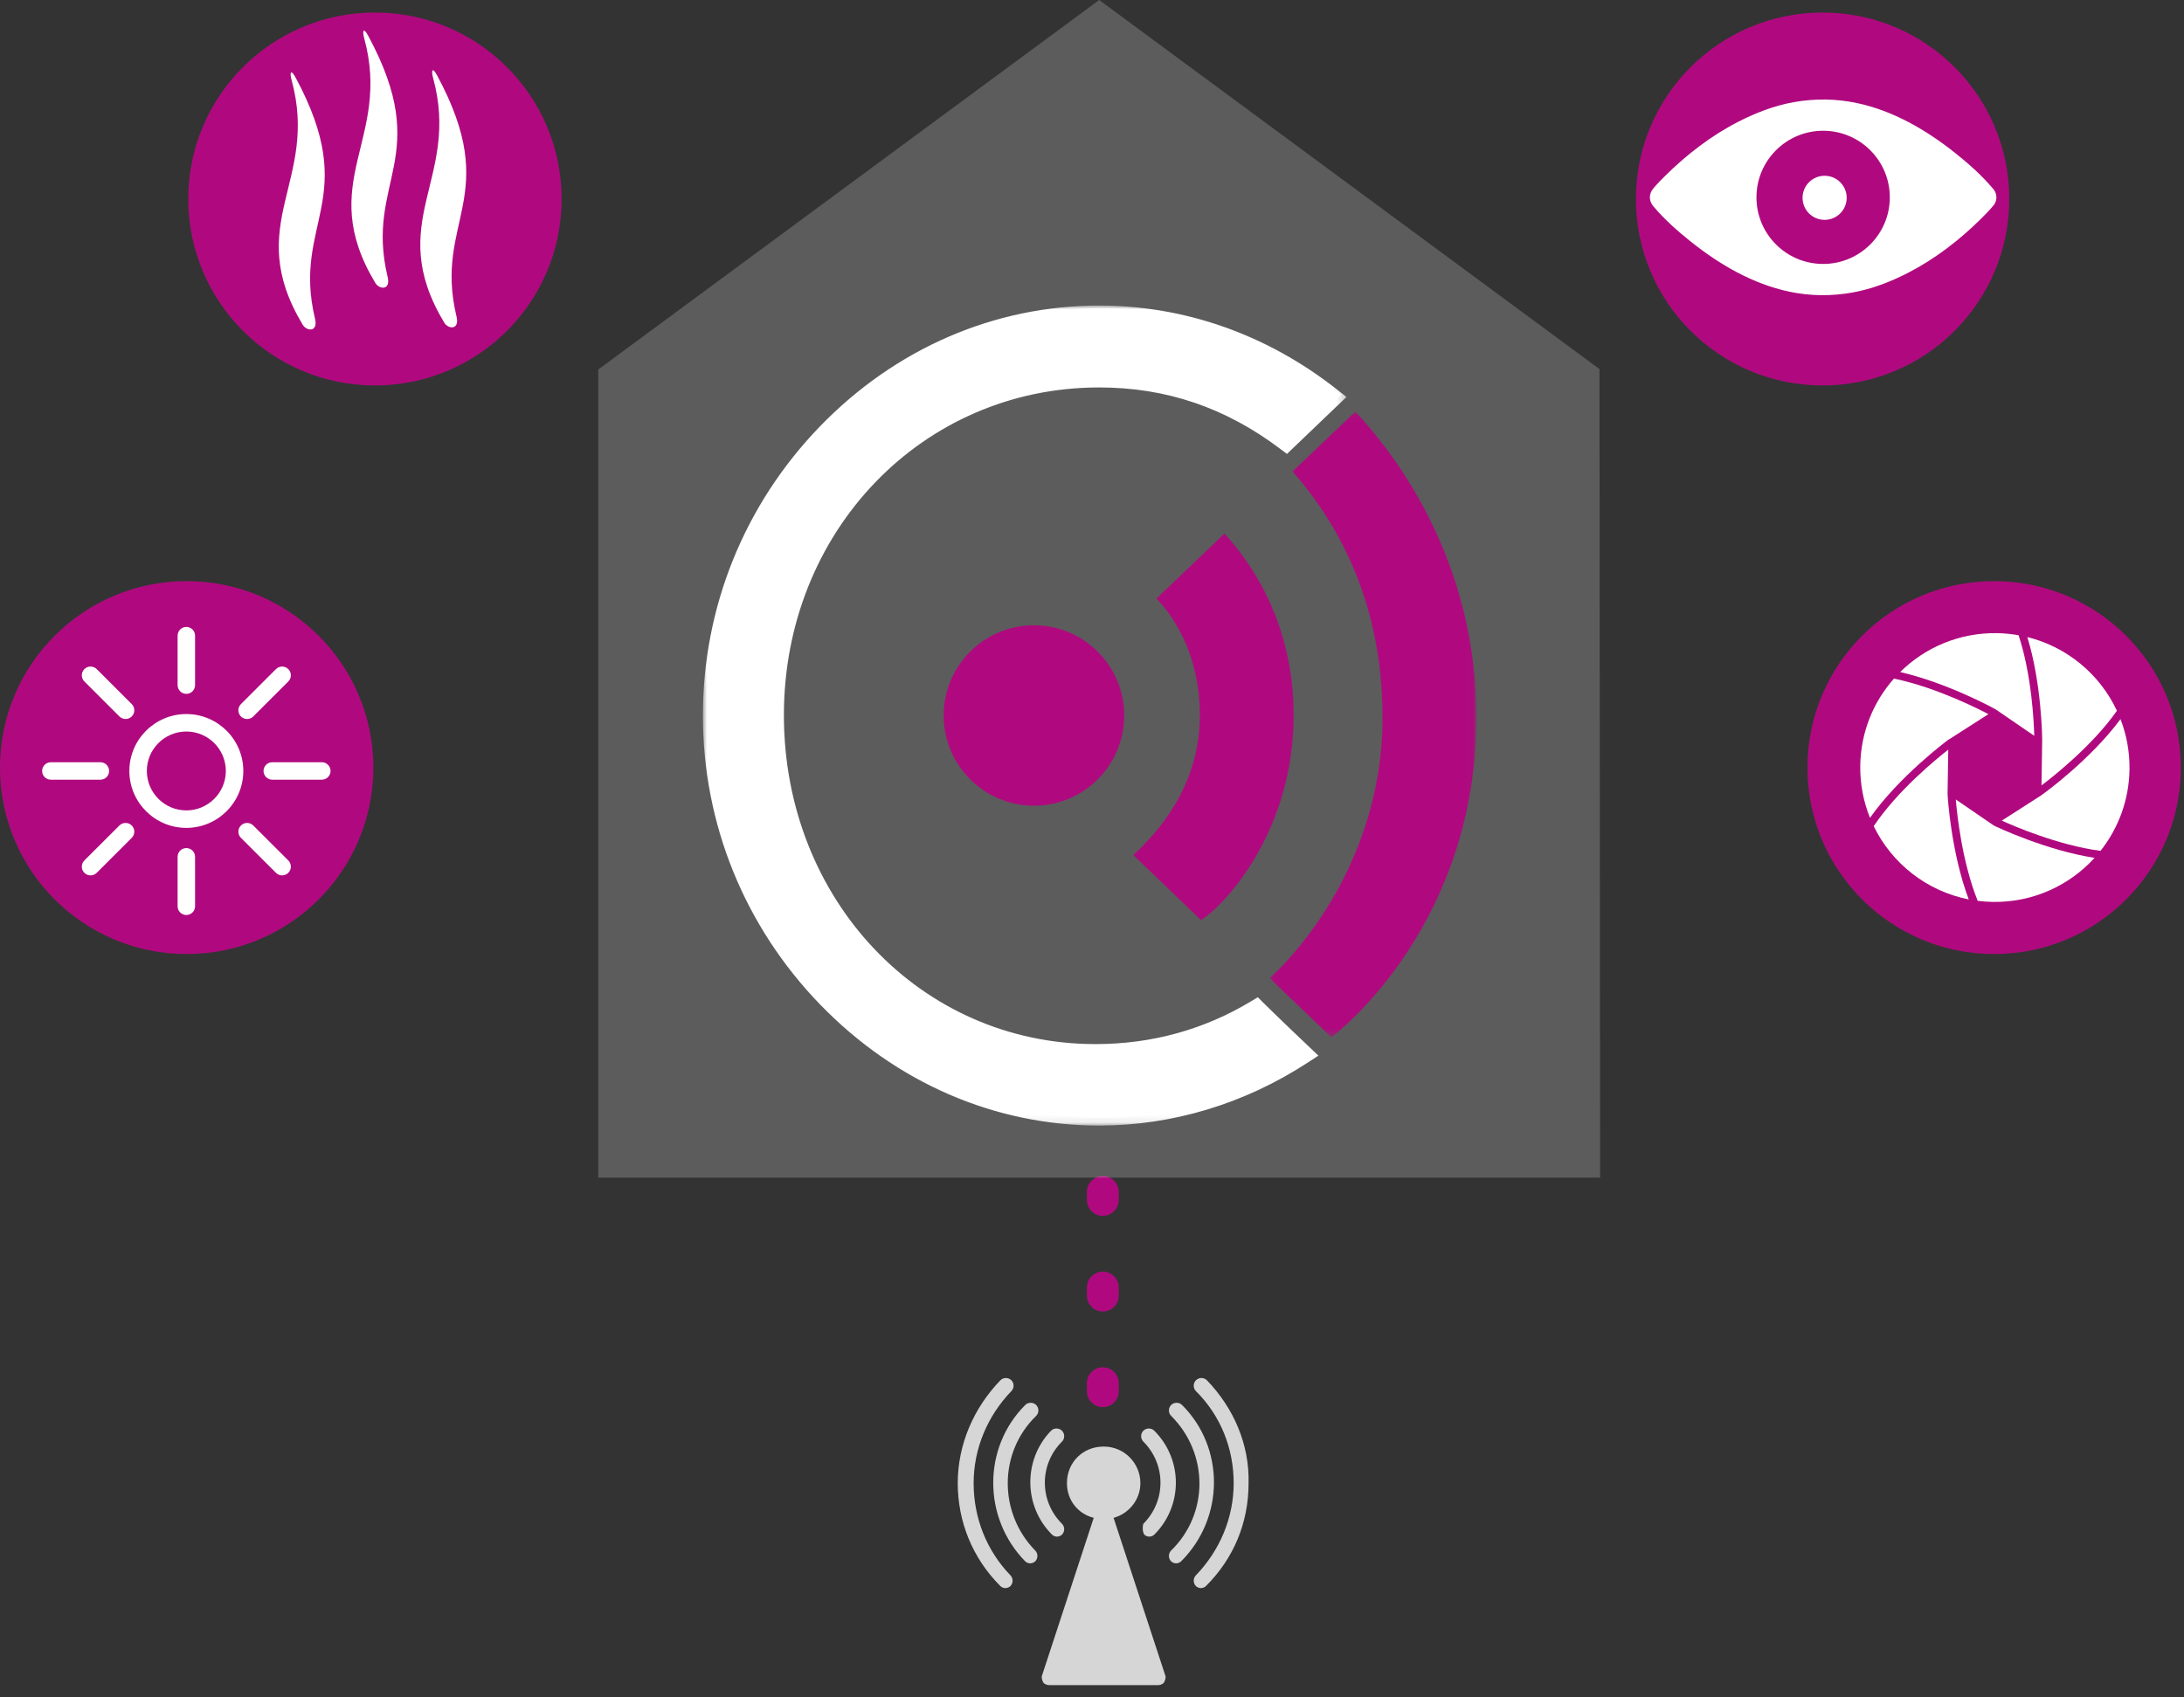 <svg width="274px" height="213px" viewBox="23 301 274 213" version="1.1" xmlns="http://www.w3.org/2000/svg" xmlns:xlink="http://www.w3.org/1999/xlink">
    <rect x="23" y="301" width="274" height="213" fill="#333333" stroke="none"/>
    <defs>
        <polygon id="path-1" points="80.742 0 3.56880659e-15 0 0 102.903 80.742 102.903 80.742 0"></polygon>
        <polygon id="path-3" points="25.979 78.556 25.979 0.028 0.042 0.028 0.042 78.556 25.979 78.556"></polygon>
    </defs>
    <g id="schema" stroke="none" stroke-width="1" fill="none" fill-rule="evenodd" transform="translate(23, 301)">
        <g id="Group-13" transform="translate(119.678, 149.523)">
            <path d="M18.679,0.054 L18.679,35.458" id="Line" stroke="#B0097F" stroke-width="4" stroke-linecap="round" stroke-dasharray="1,11"></path>
            <g id="noun_629236_cc" opacity="0.8" transform="translate(0.452, 23.388)" fill="#FFFFFF">
                <path d="M23.438,19.669 C23.562,19.794 23.811,19.918 24.06,19.918 C24.309,19.918 24.558,19.794 24.683,19.669 C28.294,16.067 28.294,10.23 24.683,6.628 C24.309,6.255 23.687,6.255 23.313,6.628 C22.94,7 22.94,7.621 23.313,7.994 C26.177,10.851 26.177,15.446 23.313,18.303 C23.189,18.676 23.189,19.297 23.438,19.669 L23.438,19.669 Z" id="Shape"></path>
                <path d="M11.857,19.669 C11.981,19.794 12.23,19.918 12.479,19.918 C12.729,19.918 12.978,19.794 13.102,19.669 C13.476,19.297 13.476,18.676 13.102,18.303 C10.238,15.446 10.238,10.851 13.102,7.994 C13.476,7.621 13.476,7 13.102,6.628 C12.729,6.255 12.106,6.255 11.732,6.628 C8.246,10.23 8.246,16.067 11.857,19.669 L11.857,19.669 Z" id="Shape"></path>
                <path d="M28.17,3.398 C27.796,3.026 27.173,3.026 26.8,3.398 C26.426,3.771 26.426,4.392 26.8,4.764 C31.532,9.484 31.532,17.061 26.8,21.657 C26.426,22.029 26.426,22.65 26.8,23.023 C26.924,23.147 27.173,23.271 27.422,23.271 C27.671,23.271 27.92,23.147 28.045,23.023 C33.524,17.558 33.524,8.739 28.17,3.398 L28.17,3.398 Z" id="Shape"></path>
                <path d="M9.864,4.764 C10.238,4.392 10.238,3.771 9.864,3.398 C9.491,3.026 8.868,3.026 8.495,3.398 C3.14,8.739 3.14,17.558 8.495,23.023 C8.619,23.147 8.868,23.271 9.117,23.271 C9.366,23.271 9.615,23.147 9.74,23.023 C10.113,22.65 10.113,22.029 9.74,21.657 C5.133,16.937 5.133,9.36 9.864,4.764 L9.864,4.764 Z" id="Shape"></path>
                <path d="M31.283,0.293 C30.909,-0.08 30.286,-0.08 29.913,0.293 C29.539,0.666 29.539,1.287 29.913,1.659 C33.026,4.764 34.645,8.863 34.645,13.211 C34.645,17.558 32.901,21.657 29.913,24.762 C29.539,25.135 29.539,25.756 29.913,26.128 C30.037,26.252 30.286,26.377 30.535,26.377 C30.785,26.377 31.034,26.252 31.158,26.128 C34.645,22.65 36.513,18.179 36.513,13.211 C36.637,8.367 34.645,3.771 31.283,0.293 L31.283,0.293 Z" id="Shape"></path>
                <path d="M2.019,13.211 C2.019,8.863 3.763,4.764 6.751,1.659 C7.125,1.287 7.125,0.666 6.751,0.293 C6.378,-0.08 5.755,-0.08 5.382,0.293 C2.019,3.771 0.027,8.367 0.027,13.211 C0.027,18.055 1.895,22.65 5.382,26.128 C5.506,26.252 5.755,26.377 6.004,26.377 C6.253,26.377 6.502,26.252 6.627,26.128 C7,25.756 7,25.135 6.627,24.762 C3.638,21.657 2.019,17.558 2.019,13.211 L2.019,13.211 Z" id="Shape"></path>
                <path d="M19.577,17.558 C21.445,17.061 22.94,15.322 22.94,13.211 C22.94,10.726 20.947,8.615 18.332,8.615 C15.717,8.615 13.725,10.602 13.725,13.211 C13.725,15.322 15.094,17.061 17.087,17.558 L10.612,37.307 C10.487,37.555 10.612,37.928 10.736,38.176 C10.861,38.425 11.234,38.549 11.483,38.549 L25.181,38.549 C25.43,38.549 25.804,38.425 25.928,38.176 C26.053,37.928 26.177,37.555 26.053,37.307 L19.577,17.558 L19.577,17.558 Z" id="Shape"></path>
            </g>
        </g>
        <g id="Group-6" transform="translate(75, 0)">
            <g id="home" transform="translate(0.061, 0)" fill-opacity="0.2" fill="#FFFFFF">
                <polygon id="Shape" points="125.608 46.316 62.842 0 0 46.362 0 147.774 125.685 147.774"></polygon>
            </g>
            <g id="logo" transform="translate(13.184, 38.299)">
                <path d="M50.004,101.975 C23.395,101.975 0.915,78.711 0.915,51.175 C0.915,23.638 23.395,0.375 50.004,0.375 C60.633,0.375 70.818,3.97 79.46,10.773 L80.059,11.245 L73.519,17.504 L73.108,17.194 C66.112,11.915 58.555,9.347 50.004,9.347 C27.476,9.347 9.83,27.697 9.83,51.122 C9.83,74.635 27.274,93.053 49.543,93.053 C56.711,93.053 63.396,91.21 69.412,87.576 L69.817,87.332 L70.155,87.668 C71.845,89.356 75.833,93.135 75.873,93.173 L76.485,93.751 L75.783,94.209 C67.968,99.289 59.055,101.975 50.004,101.975" id="Fill-1" fill="#FFFFFF"></path>
                <g id="Group-5" transform="translate(0, 0.043)">
                    <mask id="mask-2" fill="white">
                        <use xlink:href="#path-1"></use>
                    </mask>
                    <g id="Clip-4"></g>
                    <path d="M49.712,0 C36.597,0 24.163,5.379 14.703,15.149 C5.222,24.938 0,37.831 0,51.453 C0,65.06 5.238,77.954 14.75,87.756 C24.227,97.524 36.643,102.904 49.712,102.904 C58.88,102.904 67.907,100.185 75.821,95.04 L77.224,94.127 L75.999,92.966 C75.96,92.928 71.977,89.156 70.295,87.474 L69.619,86.799 L68.808,87.288 C62.887,90.865 56.308,92.679 49.251,92.679 C27.332,92.679 10.162,74.545 10.162,51.4 C10.162,28.34 27.535,10.277 49.712,10.277 C58.127,10.277 65.565,12.803 72.452,18 L73.275,18.62 L74.023,17.903 L79.636,12.532 L80.742,11.473 L79.544,10.529 C70.792,3.641 60.477,0 49.712,0 M49.712,1.303 C60.52,1.303 70.629,5.143 78.793,11.571 L73.181,16.942 C66.33,11.772 58.657,8.973 49.712,8.973 C26.88,8.973 8.915,27.781 8.915,51.4 C8.915,75.013 26.419,93.983 49.251,93.983 C56.657,93.983 63.351,92.09 69.432,88.417 C71.146,90.13 75.162,93.932 75.162,93.932 C67.711,98.777 58.968,101.6 49.712,101.6 C23.434,101.6 1.247,78.925 1.247,51.453 C1.247,23.979 23.311,1.303 49.712,1.303" id="Fill-3" fill="#FFFFFF" mask="url(#mask-2)"></path>
                </g>
                <path d="M30.204,51.487 C30.204,45.234 35.276,40.166 41.531,40.166 C47.788,40.166 52.858,45.234 52.858,51.487 C52.858,57.738 47.788,62.809 41.531,62.809 C35.276,62.809 30.204,57.738 30.204,51.487" id="Fill-6" fill="#B0097F"></path>
                <path d="M65.437,28.66 L56.907,36.803 C59.177,39.204 62.342,43.968 62.342,51.432 C62.342,60.503 56.96,66.215 54,69.001 L62.495,77.169 C65.671,75.132 74.113,65.887 74.113,51.467 C74.113,39.933 68.84,32.353 65.437,28.66" id="Fill-8" fill="#B0097F"></path>
                <g id="Group-12" transform="translate(71.061, 13.319)">
                    <mask id="mask-4" fill="white">
                        <use xlink:href="#path-3"></use>
                    </mask>
                    <g id="Clip-11"></g>
                    <path d="M10.794,0.028 L2.918,7.544 C7.129,12.359 14.207,22.264 14.207,38.379 C14.207,58.272 1.006,70.289 0.042,71.131 L7.793,78.556 C9.428,77.29 25.98,63.899 25.98,38.379 C25.98,19.038 16.226,5.865 10.794,0.028" id="Fill-10" fill="#B0097F" mask="url(#mask-4)"></path>
                </g>
            </g>
        </g>
        <g id="Group-16" transform="translate(0, 1.574)">
            <g id="light" transform="translate(0, 71.351)">
                <g id="Group-2">
                    <g id="Group-15">
                        <ellipse id="Oval" fill="#B0097F" cx="23.42" cy="23.398" rx="23.42" ry="23.398"></ellipse>
                        <g id="Page-1" transform="translate(5.279, 5.747)" fill="#FFFFFF">
                            <path d="M18.098,8.398 C17.492,8.398 17.002,7.908 17.002,7.303 L17.002,1.096 C17.002,0.491 17.492,0 18.098,0 C18.704,0 19.194,0.491 19.194,1.096 L19.194,7.303 C19.194,7.908 18.704,8.398 18.098,8.398" id="Fill-1"></path>
                            <path d="M18.098,36.149 C17.492,36.149 17.002,35.659 17.002,35.054 L17.002,28.847 C17.002,28.242 17.492,27.751 18.098,27.751 C18.704,27.751 19.194,28.242 19.194,28.847 L19.194,35.054 C19.194,35.659 18.704,36.149 18.098,36.149" id="Fill-3"></path>
                            <path d="M35.094,19.169 L28.88,19.169 C28.275,19.169 27.784,18.679 27.784,18.074 C27.784,17.469 28.275,16.979 28.88,16.979 L35.094,16.979 C35.699,16.979 36.191,17.469 36.191,18.074 C36.19,18.679 35.699,19.169 35.094,19.169" id="Fill-5"></path>
                            <path d="M7.316,19.169 L1.102,19.169 C0.497,19.169 0.006,18.679 0.006,18.075 C0.006,17.47 0.497,16.979 1.102,16.979 L7.316,16.979 C7.921,16.979 8.412,17.47 8.412,18.075 C8.412,18.679 7.921,19.169 7.316,19.169" id="Fill-7"></path>
                            <path d="M30.116,31.176 C29.835,31.176 29.554,31.069 29.34,30.855 L24.947,26.466 C24.519,26.038 24.519,25.345 24.947,24.918 C25.375,24.49 26.069,24.49 26.497,24.918 L30.891,29.307 C31.319,29.734 31.319,30.428 30.891,30.855 C30.677,31.069 30.396,31.176 30.116,31.176" id="Fill-9"></path>
                            <path d="M10.475,11.553 C10.194,11.553 9.914,11.446 9.7,11.232 L5.306,6.843 C4.877,6.416 4.877,5.722 5.306,5.294 C5.734,4.866 6.428,4.866 6.857,5.294 L11.25,9.684 C11.679,10.111 11.679,10.805 11.25,11.233 C11.036,11.446 10.755,11.553 10.475,11.553" id="Fill-11"></path>
                            <path d="M6.081,31.177 C5.801,31.177 5.52,31.07 5.306,30.856 C4.877,30.429 4.877,29.735 5.306,29.307 L9.699,24.918 C10.127,24.49 10.821,24.49 11.25,24.918 C11.678,25.346 11.678,26.039 11.25,26.467 L6.856,30.856 C6.643,31.07 6.362,31.177 6.081,31.177" id="Fill-13"></path>
                            <path d="M25.723,11.554 C25.442,11.554 25.161,11.447 24.948,11.234 C24.519,10.806 24.519,10.112 24.948,9.684 L29.341,5.295 C29.769,4.866 30.464,4.866 30.891,5.295 C31.32,5.722 31.32,6.416 30.891,6.844 L26.498,11.233 C26.284,11.447 26.004,11.554 25.723,11.554" id="Fill-15"></path>
                            <path d="M18.098,13.124 C15.366,13.124 13.143,15.345 13.143,18.075 C13.143,20.804 15.366,23.025 18.098,23.025 C20.831,23.025 23.054,20.805 23.054,18.075 C23.054,15.345 20.831,13.124 18.098,13.124 M18.098,25.217 C14.157,25.217 10.95,22.013 10.95,18.075 C10.95,14.137 14.157,10.933 18.098,10.933 C22.04,10.933 25.247,14.137 25.247,18.075 C25.247,22.013 22.04,25.217 18.098,25.217" id="Fill-17"></path>
                        </g>
                    </g>
                </g>
            </g>
            <g id="eye" transform="translate(205.238, 0)">
                <ellipse id="Oval" fill="#B0097F" cx="23.42" cy="23.398" rx="23.42" ry="23.398"></ellipse>
                <g id="Group-9" transform="translate(1.419, 10.872)" fill="#FFFFFF">
                    <g id="Page-1" transform="translate(0.331, 0.042)">
                        <path d="M21.738,20.634 C17.118,20.634 13.373,16.892 13.373,12.277 C13.373,7.662 17.118,3.92 21.738,3.92 C26.358,3.92 30.103,7.661 30.103,12.277 C30.103,16.892 26.358,20.634 21.738,20.634 M43.473,12.196 C43.472,12.178 43.471,12.16 43.469,12.143 C43.468,12.133 43.468,12.124 43.467,12.116 C43.466,12.103 43.464,12.09 43.462,12.077 C43.46,12.062 43.458,12.047 43.456,12.032 C43.455,12.03 43.455,12.028 43.455,12.026 C43.401,11.69 43.243,11.376 43.001,11.133 C41.614,9.491 39.964,8.029 38.286,6.695 C34.673,3.819 30.541,1.412 25.979,0.444 C23.343,-0.116 20.69,-0.139 18.04,0.334 C15.629,0.765 13.306,1.66 11.131,2.771 C7.728,4.508 4.619,6.903 1.911,9.589 C1.409,10.086 0.911,10.593 0.455,11.133 C-0.152,11.851 -0.152,12.702 0.455,13.42 C1.842,15.063 3.492,16.524 5.17,17.859 C8.783,20.735 12.916,23.141 17.477,24.109 C20.113,24.669 22.766,24.693 25.417,24.22 C27.827,23.789 30.15,22.893 32.325,21.783 C35.729,20.045 38.837,17.65 41.546,14.965 C42.047,14.468 42.546,13.961 43.001,13.421 C43.244,13.178 43.402,12.864 43.456,12.527 C43.456,12.526 43.456,12.523 43.457,12.522 C43.459,12.507 43.461,12.492 43.463,12.477 C43.464,12.464 43.467,12.451 43.468,12.438 C43.469,12.429 43.469,12.42 43.47,12.411 C43.471,12.394 43.473,12.376 43.474,12.358 C43.475,12.331 43.476,12.304 43.476,12.277 C43.476,12.249 43.474,12.223 43.473,12.196" id="Fill-1"></path>
                        <path d="M21.925,9.569 C23.455,9.569 24.694,10.808 24.694,12.335 C24.694,13.863 23.455,15.101 21.925,15.101 C20.396,15.101 19.156,13.863 19.156,12.335 C19.156,10.808 20.396,9.569 21.925,9.569" id="Fill-3"></path>
                    </g>
                </g>
            </g>
            <g id="heater" transform="translate(23.621, 0)">
                <ellipse id="Oval" fill="#B0097F" cx="23.42" cy="23.398" rx="23.42" ry="23.398"></ellipse>
                <g id="Page-1" transform="translate(9.404, 1.774)">
                    <g id="Group-4" transform="translate(0.059, 4.371)">
                        <g id="Group"></g>
                    </g>
                    <g id="Group-8" transform="translate(17.81, 4.211)"></g>
                    <g id="Group-5" transform="translate(1.684, 0.218)" fill="#FFFFFF">
                        <path d="M2.362,6.142 C10.639,21.485 1.905,24.309 4.814,36.435 C5.218,38.118 3.786,38.05 3.259,37.171 C-4.331,24.502 5.335,19.187 1.881,6.512 C1.589,5.441 1.815,5.127 2.362,6.142" id="Fill-1"></path>
                        <path d="M11.472,0.898 C19.75,16.241 11.015,19.065 13.925,31.191 C14.328,32.873 12.896,32.806 12.369,31.926 C4.779,19.257 14.445,13.943 10.991,1.267 C10.699,0.197 10.925,-0.118 11.472,0.898" id="Fill-3"></path>
                        <path d="M20.116,5.873 C28.393,21.216 19.658,24.04 22.568,36.167 C22.971,37.849 21.539,37.782 21.012,36.902 C13.422,24.233 23.088,18.918 19.634,6.243 C19.342,5.172 19.567,4.858 20.116,5.873" id="Fill-6"></path>
                    </g>
                </g>
            </g>
            <g id="volet" transform="translate(226.759, 71.351)">
                <ellipse id="Oval" fill="#B0097F" cx="23.42" cy="23.398" rx="23.42" ry="23.398"></ellipse>
                <g id="Group-3" transform="translate(6.624, 6.145)" fill="#FFFFFF">
                    <g id="Page-1">
                        <path d="M22.949,20.558 L22.719,20.723 L22.719,20.729 L17.76,23.907 C19.085,24.513 24.744,26.988 30.142,27.702 C32.366,24.896 33.718,21.363 33.778,17.509 C33.813,15.275 33.41,13.137 32.65,11.173 C28.887,16.271 23.026,20.503 22.949,20.558" id="Fill-1"></path>
                        <path d="M22.823,13.689 L22.824,13.946 L22.824,13.954 L22.824,13.997 L22.823,13.997 L22.738,19.49 C24.115,18.452 29.093,14.549 32.202,10.121 C30.072,5.567 25.964,2.111 20.964,0.875 C22.775,6.781 22.823,13.598 22.823,13.689" id="Fill-3"></path>
                        <g id="Group-7" transform="translate(4.956, 0.23)">
                            <path d="M11.75,9.564 L12.045,9.727 L12.047,9.726 L16.874,13.035 C16.832,11.406 16.564,5.435 14.909,0.414 C14.027,0.257 13.121,0.168 12.196,0.153 C7.468,0.079 3.165,1.954 0.051,5.033 C5.941,6.392 11.676,9.524 11.75,9.564" id="Fill-5"></path>
                        </g>
                        <path d="M17.043,24.659 L16.783,24.533 L16.777,24.537 L11.988,21.254 C12.125,22.919 12.741,29.019 14.734,33.974 C15.355,34.053 15.986,34.1 16.628,34.11 C21.678,34.188 26.244,32.044 29.394,28.583 C23.283,27.631 17.116,24.693 17.043,24.659" id="Fill-8"></path>
                        <path d="M10.918,13.859 L11.172,13.672 L11.182,13.686 L16.078,10.548 C15.175,10.067 9.674,7.213 4.228,6.085 C1.654,8.994 0.067,12.799 0.002,16.984 C-0.034,19.309 0.402,21.531 1.223,23.559 C4.908,18.332 10.842,13.916 10.918,13.859" id="Fill-10"></path>
                        <path d="M10.973,20.875 L10.955,20.568 L10.984,20.567 L10.955,20.547 L11.041,15.003 C9.539,16.175 4.658,20.157 1.689,24.605 C3.964,29.281 8.341,32.759 13.611,33.794 C11.404,27.945 10.978,20.966 10.973,20.875" id="Fill-12"></path>
                    </g>
                </g>
            </g>
        </g>
    </g>
</svg>
